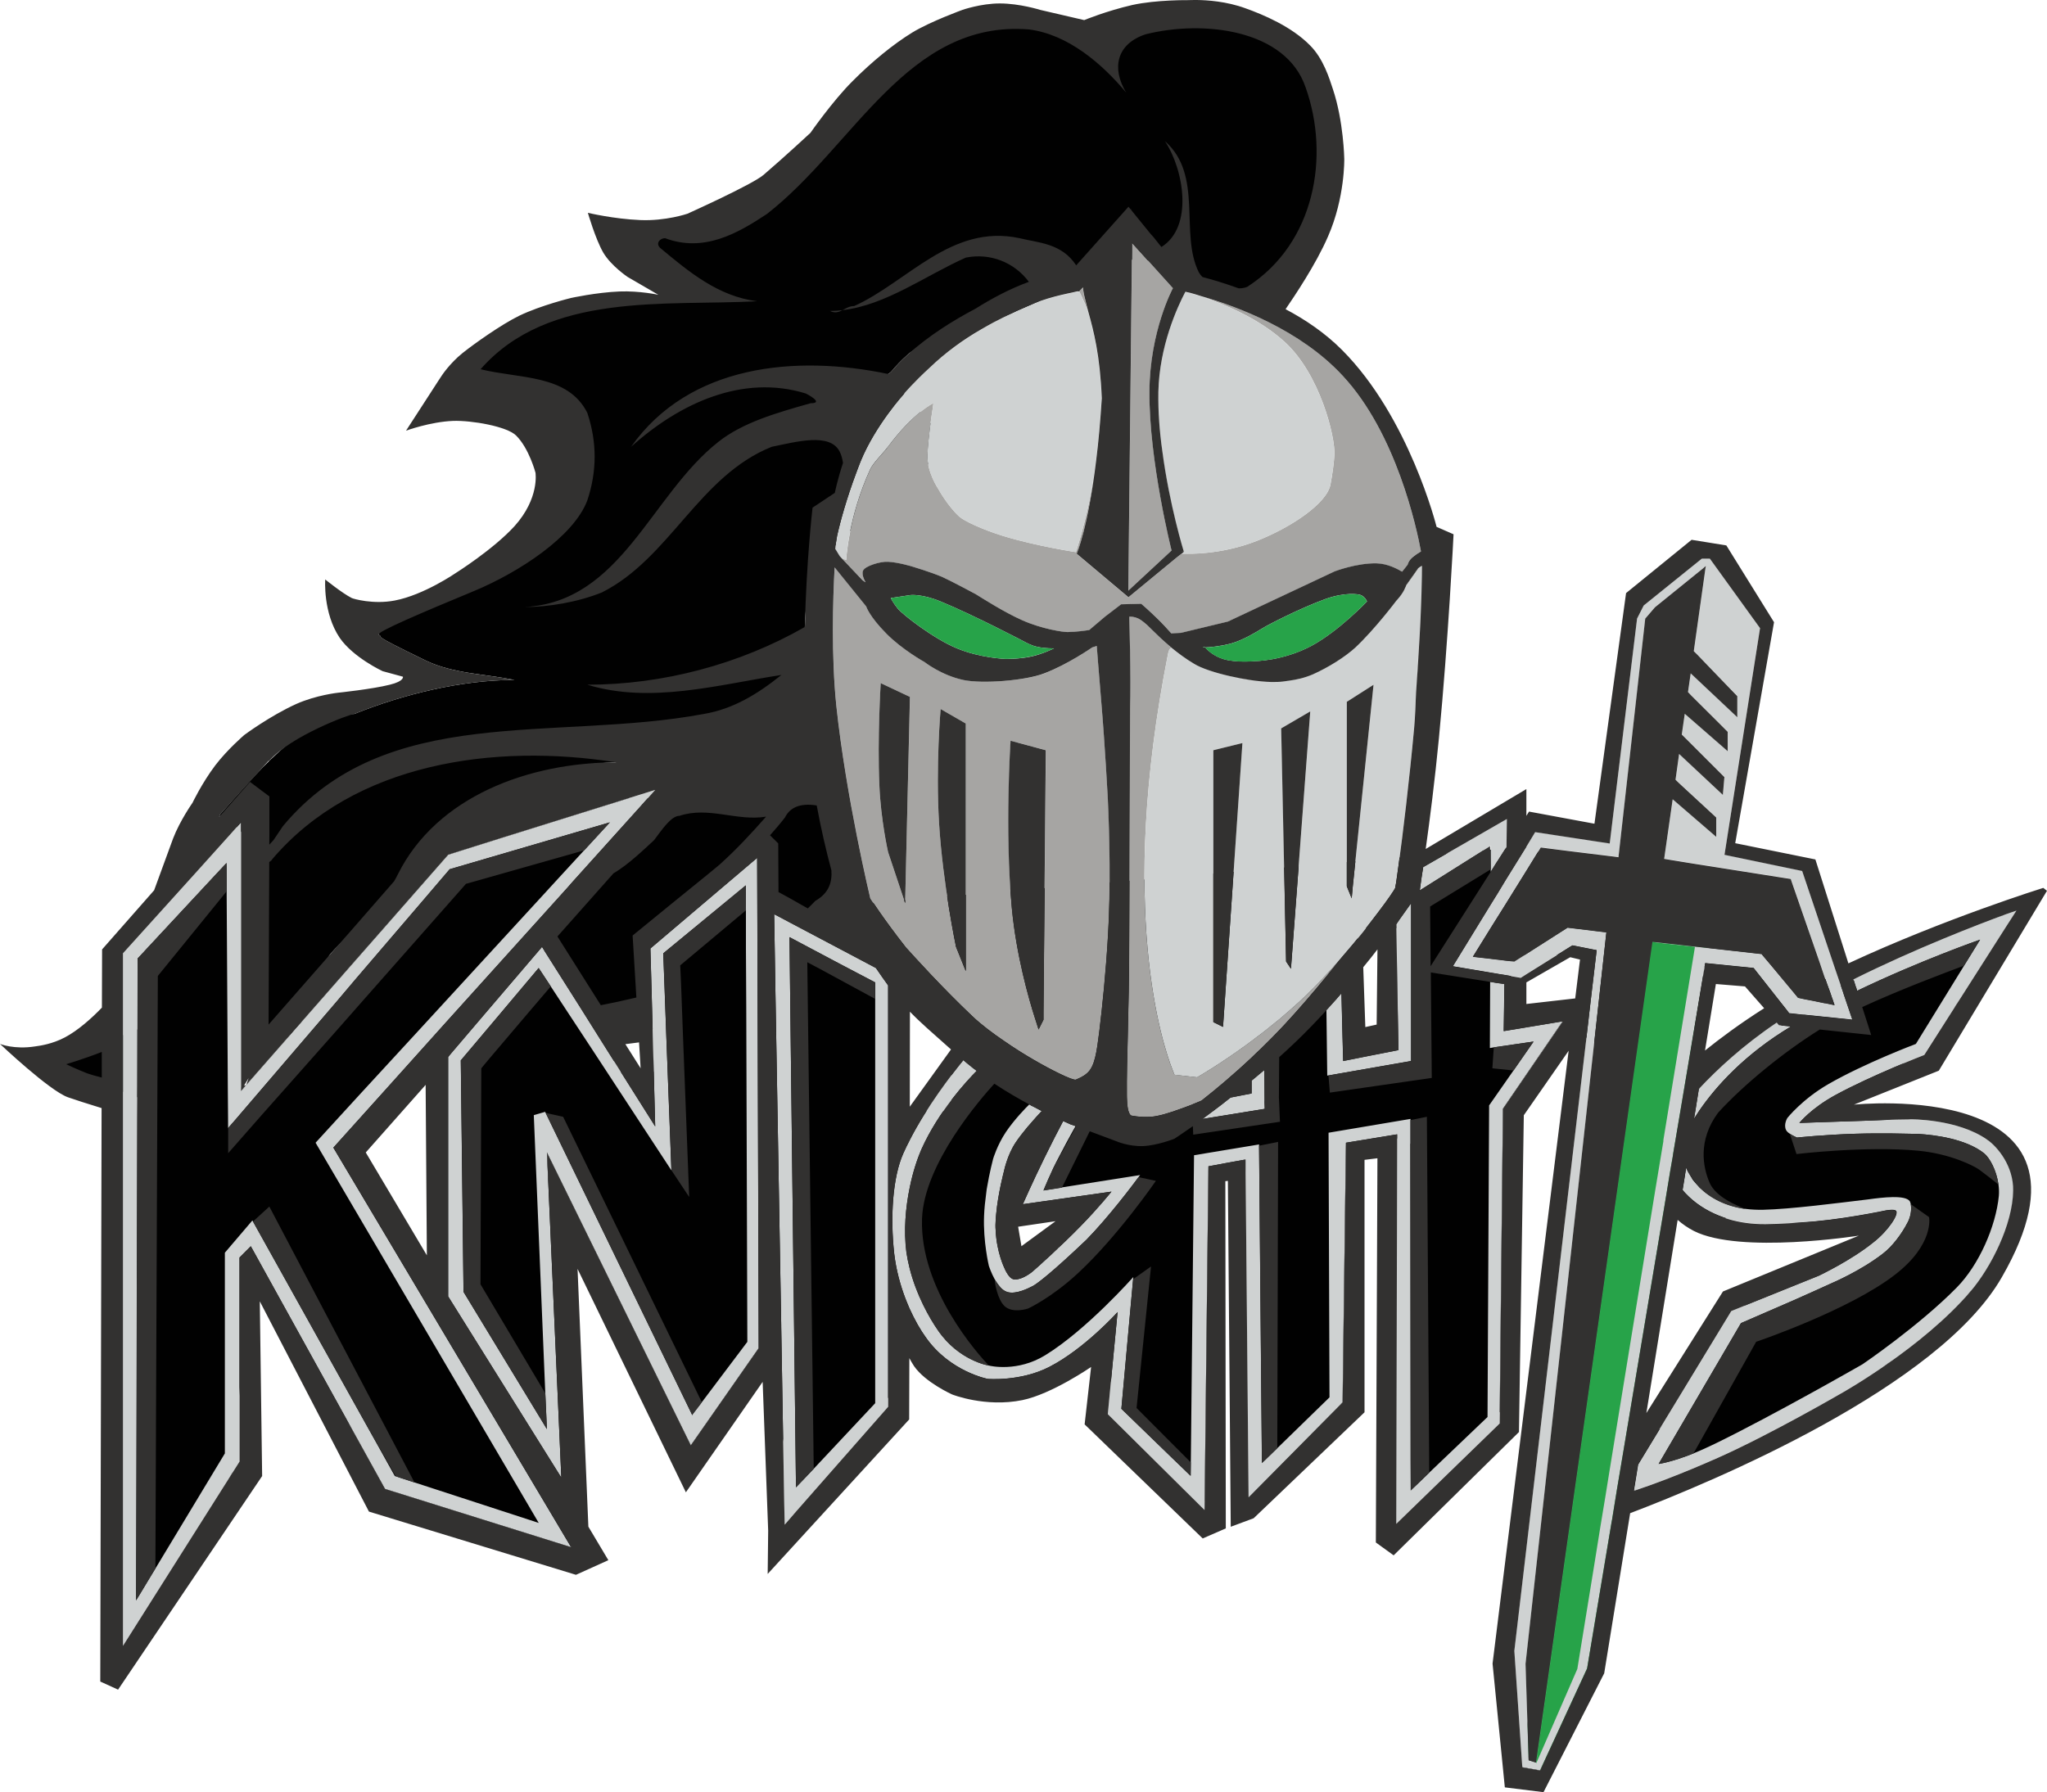 <?xml version="1.0" encoding="utf-8"?>
<!-- Generator: Adobe Illustrator 16.0.0, SVG Export Plug-In . SVG Version: 6.00 Build 0)  -->
<!DOCTYPE svg PUBLIC "-//W3C//DTD SVG 1.1//EN" "http://www.w3.org/Graphics/SVG/1.1/DTD/svg11.dtd">
<svg version="1.1" id="Layer_1" xmlns="http://www.w3.org/2000/svg" xmlns:xlink="http://www.w3.org/1999/xlink" x="0px" y="0px"
	 width="45.197px" height="39.578px" viewBox="0 0 45.197 39.578" enable-background="new 0 0 45.197 39.578" xml:space="preserve">
<g>
	<path fill-rule="evenodd" clip-rule="evenodd" fill="#010101" d="M5.003,19.053L4.85,19.216L5.003,19.053z M19.609,30.871
		l-2.038,1.982l-0.819-3.081l-1.499,2.146l-3.177-6.468l0.535,8.719l-4.109-1.288L7.76,31.537l-2.229-3.441l-0.41,4.445
		l-2.118,2.807l0.028-11.115l-1.889-0.74l1.893-0.761l0.003-1.566l1.965-2.111l0.319,5.039l4.573-5.216l3.972-1.244l4.607-0.073
		l0.357,2.414l14.871-1.278l6.943,3.074l3.618-1.57l-1.084,2.01l-1.152,1.275l-1.673,0.955l3.527,0.732l0.569,1.126l-0.944,2.224
		l-1.819,1.587l-5.615,2.813l-1.03,3.924l-1.039,2.251l-0.392-0.069l1.921-15.762l-1.028-0.712l-1.319,1.932l-0.07,6.694
		l-1.968,1.739l-0.181-7.791l-1.247,0.142l-0.075,5.697l-1.781,1.345L27.5,25.607l-0.818,0.292l-0.084,7.245l-1.889-1.809
		l-0.333-1.516l-2.5,0.834l-1.785-1.051L19.609,30.871z M9.517,23.53l-1.785,1.901l1.857,2.716L9.517,23.53z M32.914,18.677
		l-0.015,0.011L32.914,18.677z M22.457,6.867c1.576-0.622,2.326-1.782,3.835-0.681c0.095,0.185,0.841,0.313,1.019,0.379
		c0.08-0.003,0.517,0.042,0.562,0.021c1.5-0.966,1.803-3.266,1.265-4.766c-0.429-1.289-2.503-1.619-3.788-1.299
		c-2.305,0.771,0.438,0.257-2.768-0.146c-2.681-0.211-3.78,2.574-5.708,4.075c-0.643,0.431-1.257,0.878-2.114,0.556
		c-0.108,0-0.642,0.243-0.535,0.351c0.601,0.535-0.124,1.011,1.364,1.181c-2.037,0.104-3.83,0-5.329,1.715
		c0.857,0.212,1.871,0.202,2.298,1.06c0.215,0.646,0.331,0.917,0.118,1.559c-0.302,0.799-1.486,1.629-2.482,2.04
		c-1.138,0.476-1.896,1.048-1.833,1.104c0.149,0.093-0.285-0.069,1.034,0.569c0.61,0.295,1.301,0.295,1.964,0.431
		c-1.18,0-2.464,0.32-3.537,0.751c-1.135,0-2.274,1.456-2.961,2.216l-0.024,0.059c0.174-0.201,0.767,0.827,1.069,0.73
		c0.511-0.17,1.056-1.003,1.888-1.452c0.836-0.452,1.959-0.518,3.358-1.032c1.125-0.142,3.037,0.292,4.68,0
		c1.32-0.236,2.987-0.972,1.938-2.439c0.047-2.042,1.069-1.583,1.543-3.039c2.153-1.417,2.709,0.4,0.295-2.549
		c0.022-0.014,0.046-0.031,0.066-0.049c0.112-0.135,0.232-0.26,0.365-0.378C20.504,7.416,21.953,7.131,22.457,6.867L22.457,6.867z
		 M8.965,19.302c0.857-1.714,2.968-2.473,4.899-2.473c-0.424-0.069-0.9-0.444-2.177-0.348c-2.283,0.178-5.889,1.435-5.889,2.849
		l-0.247,3.471l0.861,0.049c0.26,0.013,0.645-1.512,0.892-1.793C7.784,20.512,8.652,19.932,8.965,19.302L8.965,19.302z
		 M13.561,22.728h0.872v0.938h-0.872V22.728z M22.042,26.622h1.328v0.938h-1.328V26.622z M29.98,20.498h0.871v2.321H29.98V20.498z
		 M33.361,21.092h1.65v1.17h-1.65V21.092z M36.542,26.858h0.875l3.955,0.253l-2.855,1.724l-1.867,2.73l-0.514-0.091L36.542,26.858z
		 M37.614,21.355l1.124,0.216l0.598,1.077l-1.825,1.397L37.614,21.355z M20.043,22.109h0.965v2.429h-0.965V22.109z"/>
	<polygon fill-rule="evenodd" clip-rule="evenodd" fill="#27A349" points="35.906,20.095 37.727,20.661 36.243,30.242 
		35.143,37.029 34.003,39.097 33.656,38.671 	"/>
	<path fill-rule="evenodd" clip-rule="evenodd" fill="#A6A5A3" d="M20.526,8.125c0.254-0.229,0.583-0.497,0.961-0.739
		C21.158,7.59,20.832,7.833,20.526,8.125 M28.683,22.126c-0.144,0.132-0.293,0.261-0.435,0.382
		c-0.115,0.094-0.229,0.186-0.337,0.271c-0.065,0.053-0.132,0.101-0.198,0.149c-0.024,0.021-0.05,0.038-0.077,0.06
		c-0.68,0.506-1.204,0.802-1.204,0.802l-0.03-0.003l-0.47-0.053c0,0-0.014-0.034-0.041-0.101c-0.223-0.563-1.219-3.528-0.102-9.19
		c0.015-0.084,0.043-0.126,0.077-0.139c-0.099-0.083-0.182-0.157-0.236-0.208c-0.004-0.004-0.004-0.004-0.008-0.007
		c-0.079-0.074-0.298-0.289-0.298-0.289s-0.118-0.107-0.195-0.142c-0.114-0.052-0.198-0.038-0.198-0.038s0.043,1.337,0.018,2.038
		l0,0c0,0-0.006,2.946-0.018,5.235c-0.002,1.394-0.059,2.613-0.051,3.251c0,0.039,0,0.069,0,0.104
		c0.007,0.182,0.024,0.313,0.084,0.383c0,0.004,0.207,0.048,0.45,0.031c0.153-0.008,0.413-0.086,0.65-0.174
		c0.068-0.024,0.135-0.049,0.197-0.072c0.109-0.046,0.209-0.084,0.268-0.111c0.016-0.015,0.031-0.024,0.049-0.039
		c0.242-0.191,0.623-0.504,1.058-0.913c0.035-0.034,0.07-0.066,0.104-0.101c0.059-0.053,0.114-0.107,0.171-0.164
		c0.11-0.107,0.222-0.221,0.337-0.341c0.036-0.041,0.076-0.078,0.113-0.12c0.311-0.334,0.626-0.702,0.921-1.06
		c0.023-0.031,0.049-0.059,0.072-0.091c0.053-0.063,0.104-0.124,0.153-0.191c0.041-0.048,0.084-0.1,0.121-0.148
		c-0.086,0.101-0.18,0.205-0.274,0.309C29.137,21.686,28.91,21.918,28.683,22.126 M31.046,12.922
		c-0.003,0.007-0.003,0.014-0.007,0.021c0,0.011-0.007,0.021-0.012,0.028c0.147-0.198,0.258-0.358,0.316-0.448
		c-0.021,0.013-0.038,0.027-0.038,0.027L31.046,12.922z M24.914,13.044l0.959-0.89h-0.005c0,0-0.496-1.966-0.488-3.498
		c0.007-1.348,0.517-2.289,0.517-2.289H25.9l-0.219-0.243l-0.69-0.764l0.003,0.007v0.205L24.914,13.044z M25.574,8.673
		c0,0.004,0,0.007,0,0.01c0-0.006,0-0.013,0.003-0.021C25.574,8.667,25.574,8.67,25.574,8.673 M25.574,8.698
		c-0.003,0.417,0.031,0.851,0.087,1.265C25.609,9.535,25.577,9.094,25.574,8.698 M25.574,8.698c0-0.003,0-0.006,0-0.014
		c0,0.003,0,0.003,0,0.008C25.574,8.691,25.574,8.695,25.574,8.698 M23.04,22.349v0.171l-0.108,0.215c0,0-0.03-0.09-0.078-0.244
		c-0.14-0.434-0.414-1.396-0.512-2.437c-0.16-1.74-0.027-3.696-0.027-3.696l0.778,0.21L23.04,22.349z M21.324,21.446l-0.215-0.535
		c0,0-0.292-1.385-0.375-2.733c-0.076-1.274,0.035-2.519,0.035-2.519l0.555,0.32V21.446z M19.985,19.945l-0.376-1.125
		c0,0-0.163-0.708-0.193-1.483c-0.045-1.035,0.031-2.25,0.031-2.25l0.645,0.304L19.985,19.945z M24.46,17.615
		c0,0-0.063-1.178-0.143-2.112c-0.059-0.694-0.1-1.237-0.1-1.237l-0.105,0.033V14.3c0,0-0.541,0.376-1.055,0.574
		c-0.411,0.156-1.364,0.232-1.785,0.142c-0.486-0.103-0.857-0.396-0.857-0.396s-0.49-0.271-0.84-0.625
		c-0.382-0.386-0.449-0.604-0.449-0.604l-0.697-0.862c-0.038,0.713-0.076,1.956,0.038,3.057c0.215,2.021,0.75,4.252,0.75,4.252
		s0.292,0.458,0.786,1.086c0.201,0.222,0.802,0.888,1.475,1.525c0.191,0.181,0.441,0.369,0.702,0.546
		c0.426,0.296,0.889,0.556,1.202,0.708c0.2,0.098,0.342,0.152,0.374,0.139c0.041-0.021,0.146-0.052,0.25-0.145
		c0.167-0.15,0.208-0.448,0.268-0.928c0.065-0.535,0.145-1.293,0.193-2.144c0.059-0.99,0.035-2.132-0.006-3.015V17.615
		 M24.028,6.892c-0.034-0.135-0.068-0.264-0.097-0.39c-0.011-0.052-0.018-0.104-0.021-0.153l-0.087,0.09c0,0-0.003,0-0.007,0
		c0.014,0.007,0.021,0.014,0.021,0.014S23.929,6.624,24.028,6.892 M31.201,12.292c0.053-0.038,0.115-0.08,0.174-0.114
		c-0.097-0.521-0.547-2.609-1.729-3.88c-0.939-1.018-2.329-1.529-3.113-1.751c0.493,0.167,1.261,0.483,1.829,1.001
		c0.778,0.705,1.125,2.098,1.101,2.501c-0.01,0.17-0.038,0.386-0.086,0.649c-0.08,0.42-0.865,0.945-1.621,1.244
		c-0.816,0.323-1.573,0.285-1.573,0.285h-0.091l-0.104,0.081l-1.073,0.884l-1.143-0.961c0,0,0.25-0.563,0.431-2.071
		c-0.027,0.198-0.056,0.407-0.09,0.601c-0.143,0.792-0.357,1.431-0.357,1.431s-0.875-0.132-1.608-0.357
		c-0.462-0.143-0.864-0.333-0.967-0.428c-0.258-0.236-0.462-0.608-0.462-0.608s-0.261-0.382-0.24-0.768
		c0.021-0.379,0.083-0.806,0.115-1.007c0.01-0.073,0.016-0.122,0.016-0.122s-0.432,0.194-1.009,0.973
		c-0.007,0.01-0.017,0.017-0.024,0.031c-0.082,0.108-0.296,0.317-0.362,0.458c-0.486,1.06-0.531,2.004-0.531,2.004l-0.1-0.041
		l0.464,0.49l0.063,0.038v-0.002c0,0-0.098-0.154-0.052-0.252c0.045-0.1,0.379-0.204,0.552-0.193
		c0.244,0.014,0.539,0.107,0.539,0.107s0.397,0.119,0.659,0.229c0.182,0.081,0.712,0.365,0.732,0.376
		c0.139,0.086,0.631,0.402,1.038,0.582c0.423,0.188,0.896,0.261,0.997,0.258c0.197-0.003,0.393-0.032,0.476-0.045l0.348-0.295
		l0.357-0.273l0.444-0.011c0,0,0.173,0.149,0.34,0.313c0.129,0.124,0.25,0.256,0.323,0.34l0.212-0.011l1.038-0.25l2.357-1.108
		c0,0,0.489-0.188,0.927-0.177c0.24,0.007,0.469,0.128,0.563,0.184l0.121-0.153C31.08,12.473,31.098,12.379,31.201,12.292
		 M27.158,14.933c0.266,0.074,0.582,0.128,0.909,0.128C27.799,15.054,27.466,15.002,27.158,14.933 M31.265,15.287
		c0.027-0.354,0.049-0.697,0.066-1.021c-0.015,0.17-0.025,0.348-0.042,0.536C31.278,14.958,31.271,15.121,31.265,15.287
		L31.265,15.287z"/>
	<path fill-rule="evenodd" clip-rule="evenodd" fill="#CFD2D2" d="M18.54,12.282l0.042,0.046l0.1,0.041c0,0,0.045-0.944,0.531-2.004
		c0.065-0.142,0.28-0.35,0.362-0.461c0.007-0.011,0.017-0.018,0.024-0.028c0.577-0.778,1.009-0.969,1.009-0.969
		c0-0.004-0.006,0.045-0.016,0.118c-0.032,0.202-0.095,0.628-0.115,1.007c-0.021,0.386,0.24,0.768,0.24,0.768
		s0.204,0.372,0.462,0.608c0.104,0.094,0.505,0.285,0.967,0.428c0.733,0.225,1.608,0.357,1.608,0.357s0.215-0.639,0.357-1.431
		c0.034-0.194,0.063-0.403,0.09-0.601c0.049-0.389,0.09-0.84,0.123-1.361c-0.039-0.956-0.179-1.483-0.297-1.907
		c-0.1-0.268-0.19-0.438-0.19-0.438s-0.007-0.007-0.021-0.014c-0.011-0.003-0.023-0.006-0.042,0
		c-0.048,0.014-0.125,0.028-0.219,0.049c-0.156,0.035-0.36,0.083-0.569,0.156c-0.411,0.149-0.848,0.375-1.045,0.476
		c-0.097,0.052-0.191,0.104-0.285,0.16c-0.454,0.268-0.841,0.58-1.132,0.844c-0.35,0.32-0.559,0.567-0.559,0.567
		s-0.636,0.694-0.965,1.5c-0.038,0.091-0.073,0.188-0.108,0.285c-0.185,0.494-0.336,1.018-0.411,1.362
		c-0.024,0.125-0.034,0.219-0.041,0.289l0.011,0.014L18.54,12.282z M36.726,25.208l-0.181,1.09l-1.01,6.2l-0.087,0.541l-0.102,0.616
		l-0.006,0.035L35.194,34.6l-0.367,2.257l-0.91,2.091l0.004-0.048l2.564-18.097l0.23,0.028l0.707,0.079l-0.002,0.025l-0.105,0.645
		l-0.367,2.245l-0.22,1.344L36.726,25.208z M33.753,38.87l-0.068-2.13l0.927-8.384l0.851-7.711l0.007-0.057l-0.857-0.104
		l-0.909,0.58l-0.267,0.169l-0.209-0.023l-0.143-0.018l-0.031-0.003l-0.146-0.018l-0.386-0.044l0.386-0.623l0.156-0.247l0.007-0.013
		l0.174-0.278l0.458-0.737l0.319-0.517l0.594,0.076l1.045,0.128l0.076,0.011l0.591-5.27l0.215-0.25l1.06-0.858l0.064-0.056
		l-0.01,0.056l-0.257,1.827l0.08,0.079l0.518,0.539l0.363,0.376v0.465l0,0l-1.029-0.969l-0.06,0.413l0.072,0.076l0.611,0.608
		l0.194,0.195v0.427l-0.948-0.826l-0.066,0.458l0.125,0.124l0.709,0.709l0.107,0.107l-0.034,0.393l-0.966-0.904l-0.079,0.569
		l0.083,0.081l0.715,0.66l0.101,0.094v0.427l-0.962-0.83l-0.188,1.316l0.087,0.015l0.552,0.09l0.421,0.066l1.737,0.274l0.008,0.031
		l0.633,1.824l0.09,0.268l0.073,0.211l0.057,0.154l0.055,0.162l0.004,0.007l0.024,0.073l0.02,0.055h-0.013l-0.084-0.018
		l-0.113-0.023h-0.012l-0.256-0.053l-0.179-0.034l-0.148-0.032l-0.117-0.142l-0.483-0.58l-0.191-0.226l-0.01-0.018l-1.326-0.149
		l-1.007-0.114L36.485,20.8l-2.568,18.113v0.009h-0.004L33.753,38.87z M36.882,25.833l0.035-0.198l0.017-0.098l0.011-0.076
		l0.08-0.473l0.083-0.49l0.164-0.975l0.378-2.255l1.069,0.108l0.549,0.697l0.191,0.242l0.045,0.06l0.045,0.004l0.25,0.028
		l0.045,0.002l0.118,0.012l0.642,0.066l0.296,0.031l-0.052-0.153l-0.119-0.351l-0.024-0.07l-0.002-0.01l-0.057-0.167l-0.06-0.177
		l-0.062-0.181l-0.733-2.178l-1.715-0.357l0.785-5.006l-1.108-1.535h-0.177l-1.284,1.035l-0.146,0.288l-0.604,4.968l-1.646-0.251
		l-0.193,0.32l-0.452,0.729l-0.185,0.307l-0.002,0.003L32.91,19.98l-0.833,1.358l0.825,0.139l0.15,0.025l0.038,0.007l0.128,0.02
		l0.358,0.063l0.125-0.08l1.017-0.635l0.535,0.106l-0.163,1.383l-0.024,0.216l-1.631,13.873l0.176,2.572l0.392,0.069l1.039-2.251
		l0.539-3.222l0.011-0.057l0.109-0.674L35.852,32l0.899-5.371L36.882,25.833z M26.79,16.568l0.642-0.158l-0.428,6.268l-0.214-0.106
		V16.568z M28.931,15.711l-0.427,5.683l-0.107-0.161l-0.107-5.146L28.931,15.711z M29.737,15.5l0.59-0.376l-0.459,4.461
		l-0.023,0.254l-0.087-0.213l-0.021-0.055V15.5z M25.932,23.735l0.47,0.053l0.03,0.003c0,0,0.524-0.296,1.204-0.802
		c0.027-0.021,0.053-0.039,0.077-0.06c0.066-0.049,0.133-0.097,0.198-0.149c0.107-0.086,0.222-0.178,0.337-0.271
		c0.142-0.121,0.291-0.25,0.435-0.382c0.228-0.208,0.454-0.44,0.672-0.681c0.095-0.104,0.188-0.208,0.274-0.309
		c0.16-0.184,0.31-0.364,0.448-0.535c0.129-0.164,0.245-0.314,0.347-0.449c0.223-0.291,0.361-0.5,0.379-0.539
		c0-0.006,0.003-0.02,0.008-0.044c0.01-0.038,0.018-0.101,0.03-0.188c0.011-0.076,0.024-0.167,0.038-0.274
		c0.09-0.656,0.236-1.859,0.345-3.046c0.023-0.261,0.03-0.521,0.041-0.776c0.007-0.166,0.014-0.329,0.024-0.485
		c0.017-0.188,0.027-0.365,0.042-0.536c0.059-0.923,0.064-1.586,0.064-1.771c0,0,0,0-0.003,0c-0.018,0.007-0.034,0.018-0.049,0.028
		c-0.059,0.089-0.169,0.25-0.316,0.448c-0.054,0.146-0.199,0.295-0.199,0.295s-0.47,0.625-0.907,1.032
		c-0.227,0.21-0.587,0.437-0.934,0.593c-0.191,0.083-0.365,0.118-0.521,0.139c-0.009,0.003-0.015,0.003-0.021,0.003
		c-0.042,0.007-0.084,0.011-0.121,0.017c-0.073,0.01-0.163,0.01-0.257,0.01c-0.327,0-0.644-0.054-0.909-0.128
		c-0.335-0.076-0.637-0.176-0.795-0.274c-0.188-0.111-0.362-0.243-0.497-0.354c-0.034,0.013-0.063,0.055-0.077,0.139
		c-1.117,5.662-0.121,8.627,0.102,9.19C25.918,23.701,25.932,23.735,25.932,23.735 M26.137,12.189l-0.056-0.007l0.056,0.011
		l-0.046,0.035h0.091c0,0,0.757,0.038,1.573-0.285c0.756-0.299,1.541-0.824,1.621-1.244c0.048-0.263,0.076-0.479,0.086-0.649
		c0.024-0.403-0.322-1.796-1.101-2.501c-0.568-0.518-1.336-0.833-1.829-1.001c-0.052-0.017-0.101-0.031-0.144-0.045
		c-0.074-0.024-0.151-0.042-0.217-0.056c-0.005,0.004-0.005,0.004-0.005,0.007c-0.177,0.337-0.572,1.198-0.59,2.209
		c-0.003,0.01-0.003,0.018-0.003,0.028c0,0.399,0.035,0.84,0.087,1.271C25.816,11.154,26.137,12.189,26.137,12.189 M11.895,33.632
		l-2.743-0.894l-0.298-0.097l-0.137-0.045L8.124,31.53l-2.538-4.554l-0.013-0.024l-0.608,0.713v4.432l-1.534,2.543l-0.139,0.229
		l-0.226,0.375l-0.063,0.104V35.33v-0.028l0.024-10.607l0.004-0.709l0.003-1.732l0.003-1.088l0.972-1.046l0.84-0.903l0.153-0.163
		v0.003l0.003,0.622v0.004v0.093l0.025,4.258l0.006,0.743v0.135l0.139-0.158l0.77-0.899l1.491-1.74l0.406-0.48l1.537-1.795
		l0.549-0.643l0.333-0.098l3.204-0.938l-0.568,0.618l-0.768,0.836l-0.035,0.039L9.232,22.77l-1.271,1.381l-0.993,1.085
		L11.895,33.632z M8.674,23.884l1.182-1.317l2.668-2.958l0.128-0.146l1.458-1.619l0.356-0.399l-1.2,0.375l-2.211,0.691l-1.16,0.365
		l-1.42,1.619l-0.777,0.885l-0.311,0.355l-1.954,2.229L5.43,23.967l-0.107,0.125V18.16L5.08,18.431l-0.713,0.793l-1.354,1.499
		l-0.299,0.331v15.294l2.574-4.07v-4.506l0.249-0.25l2.964,5.36l4.109,1.288l-5.25-8.825L8.674,23.884z M15.496,30.967l-0.207,0.271
		l-0.002,0.018l-3.24-6.68l-0.011-0.022l-0.25,0.073l0.254,6.146l0.035,0.788l-1.841-3.031l-0.06-5.087v-0.03h0.004l0.813-0.963
		l0.902-1.072l0.268,0.406l0.348,0.531l0.555,0.844l1.722,2.629l0.038,0.057l-0.111-2.918l-0.039-1.074l-0.03-0.799l1.823-1.5
		l0.003,0.553v0.847l0.007,1.286l0.024,7.393L15.496,30.967z M16.724,20.797l-0.006-1.852l-2.357,2.001l0.028,0.996l0.028,1.035
		l0.05,1.899l-1.117-1.771l-0.521-0.83L12.022,21l-0.013-0.023l-0.041-0.066l-1.341,1.57l-0.691,0.811l-0.041,0.052v5.286
		l1.479,2.369l1.02,1.633l-0.318-7.181l3.177,6.468l1.499-2.146l-0.024-7.717L16.724,20.797z M33.201,22.77l0.015-1.039
		l-0.122-0.018l-0.046-0.006l-0.146-0.025l-0.006,1.463l0.086-0.015l0.879-0.128l-0.444,0.639l-0.538,0.771l-0.035,6.881
		l-1.287,1.229l-0.41,0.396l-0.007-7.66h0.003v-0.548l-1.809,0.305l0.021,5.844l-1.152,1.122l-0.34,0.33l-0.063-7.01v-0.027
		l-1.436,0.238l-0.071,6.783l-0.003,0.286v0.015l-0.423-0.411l-1.107-1.073l0.259-2.861l0.004-0.049c0,0-1.03,1.166-1.944,1.726
		c-0.614,0.379-1.219,0.237-1.243,0.229l0,0c0,0-0.664-0.104-1.125-0.778c-0.185-0.268-0.483-0.785-0.629-1.383
		c-0.028-0.11-0.052-0.229-0.069-0.344c-0.062-0.481-0.017-0.99,0.073-1.423c0.069-0.348,0.17-0.646,0.263-0.855
		c0.373-0.833,0.993-1.5,1.217-1.726c-0.039-0.027-0.074-0.057-0.111-0.084c-0.004-0.004-0.008-0.007-0.011-0.012
		c-0.004,0-0.004-0.002-0.004-0.002c-0.059-0.045-0.114-0.091-0.169-0.139c-0.267,0.326-0.802,1.021-1.184,1.765c0,0,0,0,0,0.002
		c-0.052,0.099-0.1,0.195-0.142,0.293c-0.234,0.523-0.292,1.402-0.2,2.22c0.043,0.364,0.137,0.698,0.248,0.989
		c0.028,0.073,0.059,0.144,0.087,0.212c0.118,0.261,0.246,0.483,0.365,0.646c0.53,0.754,1.364,0.913,1.364,0.913
		s0.725,0.063,1.364-0.267c0.781-0.403,1.503-1.209,1.503-1.209L24.46,31.23l2.136,2.117l0.086-7.59l0.152-0.028l0.223-0.042
		l0.443-0.08l0.066,7.459l2.077-2.099l0.068-5.304l0.005-0.355l0.002-0.072l1.129-0.185v0.268l-0.02,8.334l2.283-2.217V31.43
		l0.003-0.25l0.07-6.694l1.319-1.932L33.201,22.77z M43.882,25.172c-0.661-0.469-1.713-0.454-1.713-0.454v0.003
		c-0.065,0-0.433,0.004-0.912,0.027c-0.705,0.021-1.527,0.051-1.527,0.051s0.25-0.318,0.802-0.619
		c0.787-0.428,1.954-0.883,1.954-0.883l1.813-2.837l0.226-0.351c0,0-0.095,0.032-0.26,0.09c-0.56,0.208-1.955,0.739-3.34,1.43
		l0.052,0.164l0.008,0.014l0.02,0.074c1.386-0.666,2.716-1.13,2.716-1.13l-0.354,0.574l-1.065,1.729c0,0-1.126,0.424-1.929,0.886
		c-0.579,0.333-0.909,0.75-0.909,0.75s-0.09,0.146-0.027,0.268c0.015,0.028,0.045,0.057,0.084,0.08
		c0.068,0.046,0.156,0.084,0.156,0.084s0.604-0.063,1.287-0.084c0.584-0.018,1.194,0,1.194,0l0.199,0.004l0,0
		c0.363,0.021,1.048,0.107,1.451,0.427c0.125,0.101,0.276,0.378,0.318,0.691c0.011,0.08,0.015,0.163,0.008,0.25
		c-0.066,0.671-0.435,1.522-0.931,2.025c-0.841,0.854-2.08,1.694-2.08,1.694s-1.934,1.109-3.249,1.751
		c-0.178,0.087-0.337,0.157-0.48,0.216c-0.495,0.198-0.771,0.233-0.771,0.233l1.818-3.109c0,0,0.603-0.261,1.161-0.504
		c0.333-0.146,0.673-0.302,0.852-0.383l0,0c0,0,0.621-0.263,1.113-0.642c0.215-0.16,0.428-0.449,0.553-0.694
		c0.004-0.008,0.007-0.014,0.01-0.018c0.073-0.153,0.076-0.303,0.059-0.389c-0.006-0.026-0.013-0.046-0.021-0.061
		c-0.098-0.146-0.598-0.086-0.917-0.042c-0.677,0.081-1.706,0.216-2.329,0.23c-0.131,0.002-0.25-0.004-0.363-0.018
		c-0.452-0.06-0.789-0.239-1.032-0.476c-0.049-0.049-0.097-0.101-0.14-0.153c-0.01-0.014-0.021-0.028-0.027-0.042
		c-0.026-0.045-0.055-0.09-0.08-0.139c-0.018-0.031-0.034-0.065-0.048-0.101l-0.004,0.014l-0.037,0.236l-0.039,0.239
		c0.018,0.026,0.039,0.05,0.059,0.07c0.421,0.451,1.027,0.646,1.556,0.677c0.268,0.018,0.653-0.011,0.985-0.028
		c0.837-0.041,1.893-0.267,1.893-0.267s0.178-0.031,0.216,0.007c0.083,0.059-0.16,0.438-0.496,0.699
		c-0.493,0.399-1.188,0.728-1.202,0.735l-1.93,0.778l-2.063,3.395l-0.066,0.408l-0.028,0.167c0.007,0,0.012-0.003,0.018-0.003
		c0.375-0.125,1.032-0.364,1.845-0.727c1.184-0.527,2.76-1.445,2.76-1.445s1.757-0.989,2.813-2.226
		c0.458-0.535,0.933-1.479,0.944-2.224C44.462,25.752,44.104,25.329,43.882,25.172 M19.324,30.988l-1.357,1.448l-0.396,0.417
		l0.004-0.007l-0.132-11.168l-0.011-0.982l1.132,0.601l0.76,0.399V30.988z M19.051,21.223l-1.602-0.847l-0.256-0.136l-0.1-0.052
		l0.007,0.378v0.021l0.02,1.25l0.129,7.423v0.031l0.066,3.893l0.011,0.485l0.259-0.3l2.024-2.303v-9.306
		c-0.083-0.111-0.169-0.24-0.27-0.385L19.051,21.223z M39.336,22.648l-0.059-0.007l-0.049-0.057
		c-0.742,0.498-1.322,1.039-1.718,1.461l-0.049,0.305l-0.023,0.146l-0.036,0.211c0.288-0.463,0.838-1.166,1.788-1.813
		c0.115-0.076,0.232-0.154,0.353-0.226l-0.074-0.009L39.336,22.648z M31.375,19.474c-0.01,0.073-0.021,0.131-0.023,0.166
		c-0.003,0.011-0.003,0.021-0.008,0.027l1.556-0.979l0.015-0.011v0.459v0.062v0.055l0.134-0.215l0.022-0.032l0.193-0.302
		l0.008-0.618l-1.848,1.063c-0.017,0.111-0.031,0.208-0.045,0.289C31.379,19.449,31.375,19.462,31.375,19.474 M30.206,23.321
		l-0.512,0.102l-0.038,0.008l-0.017-0.637l-0.021-0.86c-0.076,0.089-0.152,0.176-0.236,0.267c-0.031,0.035-0.063,0.07-0.095,0.105
		l0.018,1.447l0.025-0.003l1.826-0.319v-3.485l-0.03,0.042l-0.123,0.173l-0.107,0.15l-0.068,0.101l0.048,2.775v0.004h-0.004
		L30.206,23.321z M22.839,28.379L22.839,28.379c0.083-0.052,0.368-0.258,1.148-1c0.496-0.508,1.018-1.202,1.152-1.384
		c0.021-0.03,0.035-0.045,0.035-0.045l-1.719,0.271l-0.01,0.004L23.04,26.29c0,0,0.007-0.021,0.024-0.057
		c0.035-0.084,0.104-0.25,0.198-0.449c0.035-0.075,0.077-0.155,0.119-0.235c0.104-0.204,0.217-0.41,0.308-0.575
		c0.021-0.036,0.041-0.071,0.06-0.105l-0.118-0.041c0,0-0.015-0.008-0.032-0.015c-0.023-0.011-0.065-0.028-0.124-0.056
		c-0.101,0.191-0.265,0.508-0.417,0.82c-0.254,0.518-0.474,1.017-0.474,1.017l1.957-0.278c0,0-0.289,0.362-0.685,0.766
		c-0.434,0.445-0.961,0.916-1.059,1c-0.006,0.007-0.166,0.136-0.316,0.166c-0.031,0.007-0.06,0.011-0.084,0.007
		c-0.03-0.002-0.062-0.02-0.086-0.041c-0.076-0.069-0.125-0.191-0.125-0.191c0-0.002-0.181-0.354-0.202-0.858
		c-0.004-0.037-0.004-0.076-0.004-0.114c0-0.076,0.009-0.155,0.015-0.235c0.042-0.465,0.174-0.956,0.174-0.956
		s0.069-0.347,0.256-0.628c0.073-0.11,0.169-0.23,0.261-0.342c0.139-0.162,0.267-0.304,0.315-0.354
		c-0.048-0.027-0.103-0.055-0.155-0.082c-0.014-0.008-0.021-0.012-0.036-0.018c-0.009-0.004-0.018-0.012-0.031-0.014
		c-0.017-0.011-0.035-0.021-0.052-0.032c-0.073,0.069-0.333,0.337-0.517,0.61c-0.193,0.289-0.282,0.591-0.282,0.591
		s-0.079,0.293-0.142,0.672c-0.002,0.034-0.011,0.071-0.013,0.106c-0.021,0.154-0.039,0.317-0.045,0.48
		c-0.024,0.568,0.107,1.111,0.107,1.111s0.052,0.156,0.131,0.298c0.022,0.035,0.039,0.063,0.06,0.091
		c0.003,0.008,0.007,0.01,0.01,0.014c0.017,0.024,0.039,0.048,0.059,0.073c0.038,0.041,0.087,0.079,0.15,0.098
		c0.194,0.056,0.471-0.088,0.563-0.136l0,0C22.807,28.397,22.818,28.394,22.839,28.379 M27.921,24.307l-0.004-0.678
		c-0.045,0.039-0.09,0.074-0.136,0.113c-0.048,0.041-0.097,0.083-0.146,0.121v0.284l-0.465,0.091
		c-0.131,0.107-0.261,0.205-0.381,0.295c-0.011,0.008-0.019,0.014-0.029,0.021c-0.075,0.056-0.146,0.108-0.211,0.157l1.375-0.223
		v-0.014l-0.004-0.121V24.307z"/>
	<path fill-rule="evenodd" clip-rule="evenodd" fill="#323130" d="M22.853,22.491c0.048,0.154,0.078,0.244,0.078,0.244l0.108-0.215
		v-0.171l0.052-5.781l-0.778-0.21c0,0-0.132,1.956,0.027,3.696C22.439,21.095,22.713,22.057,22.853,22.491 M20.734,18.177
		c0.083,1.349,0.375,2.733,0.375,2.733l0.215,0.535v-5.467l-0.555-0.32C20.769,15.658,20.658,16.903,20.734,18.177 M18.603,6.85
		c-0.093,0.01-0.185,0.017-0.278,0.017C18.436,6.923,18.518,6.892,18.603,6.85 M38.899,21.071l0.01,0.018l0.191,0.226l0.483,0.58
		l0.117,0.142l0.148,0.032l0.179,0.034l0.256,0.053h0.012l0.113,0.023l0.084,0.018h0.013l-0.02-0.055l-0.024-0.073l-0.004-0.007
		l-0.055-0.162l-0.057-0.154l-0.073-0.211l-0.09-0.268l-0.633-1.824l-0.008-0.031l-1.737-0.274l-0.421-0.066l-0.552-0.09
		l-0.087-0.015l0.188-1.316l0.962,0.83v-0.427l-0.101-0.094l-0.715-0.66l-0.083-0.081l0.079-0.569l0.966,0.904l0.034-0.393
		l-0.107-0.107l-0.709-0.709l-0.125-0.124l0.066-0.458l0.948,0.826v-0.427l-0.194-0.195l-0.611-0.608l-0.072-0.076l0.06-0.413
		l1.029,0.969l0,0v-0.465l-0.363-0.376l-0.518-0.539l-0.08-0.079l0.257-1.827l0.01-0.056l-0.064,0.056l-1.06,0.858l-0.215,0.25
		l-0.591,5.27l-0.076-0.011l-1.045-0.128l-0.594-0.076l-0.319,0.517l-0.458,0.737l-0.174,0.278l-0.011,0.013l-0.152,0.247
		l-0.386,0.623l0.386,0.044l0.146,0.018l0.031,0.003l0.143,0.018l0.209,0.023l0.267-0.169l0.909-0.58l0.857,0.104l-0.007,0.057
		l-0.851,7.711l-0.927,8.384l0.068,2.13l0.16,0.052h0.004v-0.009L36.485,20.8l0.081,0.008l1.007,0.114L38.899,21.071z
		 M19.416,17.336c0.031,0.775,0.193,1.483,0.193,1.483l0.376,1.125l0.106-4.554l-0.645-0.304
		C19.446,15.087,19.37,16.301,19.416,17.336 M28.396,21.233l0.107,0.161l0.427-5.683l-0.642,0.375L28.396,21.233z M26.79,22.572
		l0.214,0.106l0.428-6.268l-0.642,0.158V22.572z M40.531,24.18c-0.552,0.301-0.802,0.619-0.802,0.619s0.822-0.029,1.527-0.051
		c0.479-0.023,0.847-0.027,0.912-0.027v-0.003c0,0,1.052-0.015,1.713,0.454c0.223,0.156,0.58,0.58,0.569,1.126
		c-0.012,0.744-0.486,1.688-0.944,2.224c-1.056,1.236-2.813,2.226-2.813,2.226s-1.576,0.918-2.76,1.445
		c-0.813,0.362-1.47,0.602-1.845,0.727c-0.006,0-0.011,0.003-0.018,0.003l0.028-0.167l0.066-0.408l2.063-3.395l1.93-0.778
		c0.014-0.008,0.709-0.336,1.202-0.735c0.336-0.261,0.579-0.641,0.496-0.699c-0.038-0.038-0.216-0.007-0.216-0.007
		S40.586,26.958,39.749,27c-0.332,0.018-0.718,0.046-0.985,0.028c-0.528-0.03-1.135-0.226-1.556-0.677
		c-0.02-0.021-0.041-0.044-0.059-0.07l0.039-0.239l0.037-0.236l0.004-0.014c0.014,0.035,0.03,0.069,0.048,0.101
		c0.077,0.121,0.163,0.236,0.247,0.334c0.243,0.236,0.58,0.416,1.032,0.476c-0.214-0.077-0.664-0.267-0.804-0.573
		c-0.156-0.352-0.267-0.949,0.182-1.556c0.569-0.625,1.458-1.348,2.246-1.838l1.135,0.121l-0.198-0.617
		c0.852-0.393,1.865-0.771,2.247-0.914l0.354-0.574c0,0-1.33,0.464-2.716,1.13l-0.02-0.074l-0.008-0.014l-0.052-0.164
		c1.385-0.691,2.78-1.222,3.34-1.43c0.165-0.059,0.26-0.09,0.26-0.09l-0.226,0.351l-1.809,2.837
		C42.489,23.297,41.318,23.752,40.531,24.18 M37.399,27.184c1.017,0.518,3.643,0.104,3.643,0.104l-3,1.233l-1.691,2.685l0.691-4.266
		C37.146,27.032,37.265,27.115,37.399,27.184 M37.646,23.2l0.24-1.469l0.643,0.053l0.423,0.482
		C38.416,22.606,37.979,22.932,37.646,23.2 M39.229,22.584l0.049,0.057l0.059,0.007l0.133,0.013l0.074,0.009
		c-0.12,0.071-0.237,0.149-0.353,0.226c-0.95,0.646-1.5,1.35-1.788,1.813l0.036-0.211l0.023-0.146l0.049-0.305
		C37.906,23.624,38.486,23.083,39.229,22.584 M35.852,32l-0.15,0.895l-0.109,0.674l-0.011,0.057l-0.539,3.222l-1.039,2.251
		l-0.392-0.069l-0.176-2.572l1.631-13.873l0.024-0.216l0.163-1.383l-0.535-0.106l-1.017,0.635l-0.125,0.08l-0.358-0.063l-0.128-0.02
		l-0.038-0.007l-0.15-0.025l-0.825-0.139l0.833-1.358l0.153-0.247l0.002-0.003l0.185-0.307l0.452-0.729l0.193-0.32l1.646,0.251
		l0.604-4.968l0.146-0.288l1.284-1.035h0.177l1.108,1.535l-0.785,5.006l1.715,0.357l0.733,2.178l0.062,0.181l0.06,0.177l0.057,0.167
		l0.002,0.01l0.024,0.07l0.119,0.351l0.052,0.153l-0.296-0.031l-0.642-0.066l-0.118-0.012l-0.045-0.002l-0.25-0.028l-0.045-0.004
		l-0.045-0.06l-0.191-0.242l-0.549-0.697l-1.069-0.108l-0.378,2.255l-0.164,0.975l-0.083,0.49l-0.08,0.473l-0.011,0.076
		l-0.017,0.098l-0.035,0.198l-0.131,0.795L35.852,32z M33.702,22.172v-0.477l0.968-0.556l0.216,0.052l-0.106,0.858L33.702,22.172z
		 M22.48,27.091l0.826-0.122l-0.753,0.552L22.48,27.091z M33.185,24.486l-0.07,6.694l-0.003,0.25v0.006l-2.283,2.217l0.02-8.334
		v-0.268l-1.129,0.185l-0.002,0.072l-0.005,0.355l-0.068,5.304l-2.077,2.099L27.5,25.607l-0.443,0.08l-0.223,0.042l-0.152,0.028
		l-0.086,7.59L24.46,31.23l0.215-2.253c0,0-0.723,0.806-1.503,1.209c-0.639,0.329-1.364,0.267-1.364,0.267s-0.834-0.159-1.364-0.913
		c-0.12-0.163-0.248-0.386-0.365-0.646c-0.028-0.068-0.059-0.139-0.087-0.212c-0.111-0.291-0.204-0.625-0.248-0.989
		c-0.092-0.817-0.035-1.696,0.2-2.22c0.045-0.098,0.089-0.194,0.142-0.293c0-0.002,0-0.002,0-0.002
		c0.382-0.743,0.917-1.438,1.184-1.765c0.055,0.048,0.111,0.094,0.169,0.139c0,0,0,0.002,0.004,0.002
		c0.003,0.005,0.006,0.008,0.011,0.012c0.037,0.027,0.072,0.057,0.111,0.084c-0.224,0.226-0.844,0.893-1.219,1.726
		c-0.09,0.209-0.191,0.508-0.261,0.855c-0.089,0.433-0.135,0.941-0.073,1.423c0.017,0.115,0.041,0.233,0.069,0.344
		c0.149,0.598,0.44,1.115,0.629,1.383c0.461,0.674,1.125,0.778,1.125,0.778l0,0c-0.251-0.264-1.528-1.691-1.477-3.244
		c0.042-1.215,1.299-2.657,1.597-2.983c0.268,0.177,0.532,0.33,0.771,0.458c0.017,0.011,0.035,0.021,0.052,0.032
		c0.013,0.002,0.022,0.01,0.031,0.014c0.015,0.006,0.021,0.01,0.036,0.018c0.052,0.027,0.107,0.055,0.155,0.082
		c-0.048,0.05-0.176,0.191-0.315,0.354c-0.091,0.111-0.188,0.231-0.261,0.342c-0.187,0.281-0.256,0.628-0.256,0.628
		s-0.132,0.491-0.174,0.956c-0.006,0.08-0.015,0.159-0.015,0.235c0,0.038,0,0.077,0.004,0.114c0.021,0.504,0.202,0.858,0.202,0.858
		c0-0.002,0.049,0.122,0.125,0.191c0.024,0.021,0.056,0.039,0.086,0.041c0.024,0.004,0.053,0,0.084-0.007
		c0.15-0.03,0.31-0.159,0.316-0.166c0.098-0.084,0.625-0.555,1.059-1c0.396-0.403,0.685-0.766,0.685-0.766l-1.957,0.278
		c0,0,0.219-0.499,0.474-1.017c0.152-0.313,0.316-0.629,0.417-0.82c0.056,0.027,0.101,0.045,0.124,0.056
		c0.018,0.007,0.032,0.015,0.032,0.015l0.118,0.041l0.011,0.003l-0.049,0.091l-0.448,0.822c-0.094,0.199-0.164,0.365-0.201,0.449
		c-0.014,0.035-0.021,0.057-0.021,0.057l0.407-0.063l0,0l0.614-1.245l0.587,0.22c0,0,0.267,0.118,0.589,0.107
		c0.32-0.013,0.695-0.163,0.695-0.163s0.156-0.101,0.406-0.277l0.008,0.188l1.915-0.285l-0.023-0.538l0.006-0.889
		c0.123-0.112,0.248-0.223,0.368-0.341c0.234-0.223,0.462-0.462,0.677-0.697c0.032-0.035,0.063-0.07,0.095-0.105
		c0.084-0.091,0.16-0.178,0.236-0.267l0.021,0.86l0.017,0.637l0.038-0.008l0.512-0.102l0.666-0.131h0.004v-0.004l-0.048-2.775
		l0.068-0.101l0.107-0.15l0.123-0.173l0.03-0.042v3.485l-1.826,0.319l0.031,0.378l2.25-0.324l-0.021-2.33l1.312,0.209l0.146,0.025
		l0.046,0.006l0.122,0.018l-0.015,1.039l1.303-0.216L33.185,24.486z M19.609,31.068l-2.024,2.303l-0.259,0.3l-0.011-0.485
		l-0.066-3.893v-0.031l-0.129-7.423l-0.02-1.25v-0.021l-0.007-0.378l0.1,0.052l0.256,0.136l1.602,0.847l0.289,0.154
		c0.1,0.145,0.187,0.273,0.27,0.385V31.068z M17.332,18.053c0.104-0.209,0.319-0.327,0.701-0.265
		c0.099,0.539,0.215,1.025,0.324,1.432c0.018,0.267-0.056,0.504-0.354,0.674c-0.049,0.052-0.105,0.108-0.167,0.167l-0.136-0.076
		l-0.226-0.129L17.189,19.7l-0.006-1.074l-0.181-0.18C17.108,18.326,17.22,18.198,17.332,18.053 M15.541,15.767
		c-3.31,0.618-7.017-0.258-9.294,2.477l-0.208,0.309l-0.093,0.101l0.002-0.25v-0.816l-0.201-0.15l-0.226-0.17l-0.683,0.774
		l0.024-0.059l1.069-1.182l0.007,0.008c0.476-0.554,1.795-1.042,1.885-1.042c1.073-0.431,2.357-0.751,3.537-0.751
		c-0.663-0.136-1.354-0.136-1.964-0.431c-1.319-0.639-0.885-0.476-1.034-0.569c-0.063-0.055,0.968-0.493,2.107-0.965
		c0.993-0.414,2.201-1.203,2.499-2.001c0.215-0.643,0.215-1.289,0-1.932c-0.43-0.857-1.499-0.75-2.357-0.964
		c1.5-1.713,4.074-1.394,6.108-1.501c-0.858-0.107-1.5-0.643-2.143-1.178c-0.108-0.107,0-0.215,0.109-0.215
		c0.857,0.322,1.605-0.108,2.249-0.535c1.927-1.5,3.108-4.29,5.784-4.075c0.858,0.108,1.609,0.75,2.146,1.393
		c-0.322-0.535-0.215-1.07,0.428-1.285c1.283-0.323,3.106-0.108,3.537,1.177c0.535,1.504,0.212,3.432-1.288,4.398
		c-0.045,0.021-0.11,0.035-0.19,0.035c-0.307-0.111-0.584-0.194-0.799-0.25c-0.035-0.031-0.062-0.069-0.084-0.107
		c-0.426-0.858,0.107-2.143-0.746-2.893c0.419,0.632,0.632,1.893-0.079,2.337l-0.114-0.143c-0.039-0.052-0.081-0.104-0.129-0.152
		l-0.418-0.515c-0.003-0.007-0.01-0.017-0.01-0.028c-0.003,0.004-0.006,0.004-0.006,0.008l-0.05-0.059L23.762,5.86
		c-0.322-0.493-0.84-0.497-1.256-0.601c-1.5-0.32-2.465,0.965-3.646,1.5c-0.1,0-0.18,0.048-0.256,0.09
		c0.961-0.111,1.844-0.771,2.721-1.16c0.535-0.108,1.072,0.104,1.392,0.535c-0.416,0.153-0.805,0.358-1.18,0.594
		c-0.503,0.264-1.032,0.597-1.496,1.014c-0.132,0.118-0.253,0.243-0.365,0.378c-0.021,0.018-0.044,0.035-0.066,0.049
		c-2.034-0.427-4.392-0.212-5.676,1.608c1.069-0.962,2.462-1.608,3.858-1.177c0,0,0.427,0.215,0.106,0.215
		c-0.749,0.211-1.502,0.427-2.038,0.854c-1.499,1.181-2.141,3.54-4.284,3.647c0.535,0,1.177-0.107,1.712-0.322
		c1.499-0.751,2.145-2.575,3.752-3.217c0.536-0.108,1.285-0.32,1.5,0.107c0.035,0.069,0.06,0.156,0.073,0.25
		c-0.129,0.392-0.18,0.66-0.18,0.66l-0.492,0.327c0,0-0.137,1.171-0.17,2.635c-1.431,0.821-3.132,1.275-4.803,1.275
		c1.393,0.428,2.892,0,4.285-0.215C16.717,15.336,16.183,15.658,15.541,15.767 M15.892,19.091l-0.181,0.15l-0.126,0.103l-0.51,0.414
		l-0.183,0.148l-0.924,0.754l0.083,1.369c-0.285,0.068-0.563,0.128-0.785,0.17l-0.958-1.518l1.239-1.396
		c0.33-0.19,0.695-0.549,0.893-0.729c0.176-0.232,0.378-0.539,0.562-0.539c0.642-0.215,1.268,0.125,1.913,0.018
		C16.578,18.417,16.271,18.748,15.892,19.091 M13.808,23.059c0.091-0.012,0.19-0.025,0.302-0.039l0.035,0.572L13.808,23.059z
		 M15.253,31.918l-3.177-6.468l0.318,7.181l-1.02-1.633l-1.479-2.369v-5.286l0.041-0.052l0.691-0.811l1.341-1.57l0.041,0.066
		L12.022,21l0.806,1.275l0.521,0.83l1.117,1.771l-0.05-1.899l-0.028-1.035l-0.028-0.996l2.357-2.001l0.006,1.852l0.004,1.258
		l0.024,7.717L15.253,31.918z M9.425,27.723l-1.349-2.272l1.322-1.493L9.425,27.723z M5.93,22.627l0.015-3.588l0.059-0.049v-0.007
		c1.819-2.147,4.926-2.573,7.607-2.147c-1.931,0-3.965,0.751-4.823,2.466c-0.028,0.057-0.055,0.109-0.087,0.161l-0.985,1.129
		l-0.313,0.355l-0.011,0.013l-0.087,0.098L5.93,22.627z M5.389,23.974l0.101-0.166l-0.056,0.159
		C5.417,23.967,5.403,23.971,5.389,23.974 M8.502,32.881l-2.964-5.36l-0.249,0.25v4.506l-2.574,4.07V21.053l0.299-0.331l1.354-1.499
		l0.713-0.793l0.242-0.271v5.932l0.107-0.125l0.004-0.003l1.954-2.229l0.311-0.355l0.777-0.885l1.42-1.619l1.16-0.365l2.211-0.691
		l1.2-0.375l-0.356,0.399l-1.458,1.619l-0.128,0.146l-2.668,2.958l-1.182,1.317l-1.313,1.46l5.25,8.825L8.502,32.881z M24.991,5.36
		l0.69,0.764L25.9,6.367h-0.004c0,0-0.51,0.941-0.517,2.286c-0.008,1.535,0.488,3.501,0.488,3.501h0.005l-0.959,0.89l0.08-7.473
		V5.367L24.991,5.36z M19.667,13.207l0.441-0.066c0,0,0.254-0.027,0.663,0.143c0.744,0.306,1.859,0.893,1.859,0.893
		s0.138,0.08,0.267,0.106c0.184,0.042,0.375,0.035,0.375,0.035s-0.239,0.122-0.5,0.18c-0.275,0.06-0.574,0.053-0.574,0.053
		s-0.555-0.019-1.069-0.233c-0.513-0.211-1.195-0.743-1.305-0.876C19.727,13.325,19.667,13.207,19.667,13.207 M20.998,23.176
		l-0.91,1.264l0.003-2.098C20.317,22.579,20.584,22.807,20.998,23.176 M20.002,20.925c-0.493-0.628-0.786-1.086-0.786-1.086
		s-0.535-2.231-0.75-4.252c-0.114-1.102-0.076-2.344-0.038-3.057l0.697,0.862c0,0,0.066,0.218,0.449,0.604
		c0.35,0.354,0.84,0.625,0.84,0.625s0.372,0.293,0.857,0.396c0.42,0.09,1.374,0.014,1.785-0.146c0.514-0.194,1.055-0.57,1.055-0.57
		v-0.002l0.105-0.033c0,0,0.041,0.543,0.1,1.237c0.08,0.934,0.143,2.112,0.143,2.112v-0.003c0.041,0.882,0.064,2.025,0.006,3.015
		c-0.049,0.851-0.128,1.609-0.193,2.144c-0.06,0.479-0.101,0.777-0.268,0.928c-0.104,0.093-0.209,0.123-0.25,0.145
		c-0.032,0.014-0.174-0.041-0.374-0.139c-0.313-0.152-0.776-0.412-1.202-0.708c-0.261-0.177-0.51-0.365-0.702-0.546
		C20.804,21.813,20.203,21.147,20.002,20.925 M29.646,8.298c1.183,1.271,1.633,3.359,1.729,3.88
		c-0.059,0.034-0.121,0.076-0.174,0.118c-0.104,0.083-0.121,0.176-0.121,0.176l-0.121,0.153c-0.094-0.055-0.322-0.18-0.563-0.184
		c-0.438-0.011-0.927,0.177-0.927,0.177l-2.357,1.108l-1.038,0.25l-0.212,0.011c-0.073-0.083-0.194-0.216-0.323-0.34
		c-0.167-0.164-0.34-0.313-0.34-0.313l-0.444,0.011l-0.357,0.273l-0.348,0.295c-0.083,0.013-0.278,0.042-0.476,0.045
		c-0.101,0.003-0.574-0.07-0.997-0.258c-0.407-0.18-0.898-0.496-1.038-0.582c-0.021-0.011-0.551-0.295-0.732-0.376
		c-0.262-0.111-0.659-0.229-0.659-0.229s-0.295-0.093-0.539-0.107c-0.173-0.011-0.506,0.094-0.552,0.193
		c-0.045,0.098,0.052,0.252,0.052,0.252v0.007l-0.063-0.042l-0.464-0.49l-0.042-0.046l-0.087-0.142l-0.011-0.014
		c0.007-0.069,0.017-0.163,0.041-0.289c0.074-0.344,0.226-0.868,0.411-1.362c0.035-0.097,0.074-0.194,0.108-0.285
		c0.329-0.805,0.965-1.5,0.965-1.5s0.209-0.247,0.559-0.567c0.357-0.344,0.747-0.622,1.132-0.844
		c0.094-0.055,0.188-0.108,0.285-0.16c0.198-0.101,0.635-0.327,1.045-0.476c0.208-0.073,0.413-0.122,0.569-0.156
		c0.094-0.021,0.171-0.035,0.219-0.049c0.019-0.006,0.031-0.003,0.042,0c0.004,0,0.007,0,0.007,0l0.087-0.09
		c0.003,0.048,0.01,0.101,0.021,0.153c0.028,0.125,0.063,0.254,0.097,0.39c0.118,0.423,0.258,0.951,0.297,1.907
		c-0.033,0.521-0.074,0.972-0.123,1.361c-0.181,1.508-0.431,2.071-0.431,2.071l1.143,0.961l1.073-0.884l0.104-0.081l0.046-0.035
		l-0.056-0.011l0.056,0.007c0,0-0.32-1.035-0.476-2.227c-0.06-0.424-0.094-0.869-0.087-1.289c0-0.003,0-0.007,0-0.01
		c0.021-1.011,0.416-1.872,0.593-2.209c0-0.003,0-0.003,0.005-0.007c0.065,0.014,0.143,0.032,0.217,0.056
		c0.047,0.014,0.092,0.028,0.144,0.045C27.316,6.77,28.706,7.281,29.646,8.298 M26.557,14.3l0.039-0.018
		c0,0,0.002,0.008,0.013,0.016c0.098-0.004,0.33-0.022,0.573-0.087c0.277-0.077,0.583-0.269,0.684-0.331
		c0.15-0.094,0.851-0.452,1.406-0.654c0.43-0.152,0.72-0.106,0.768-0.087c0.104,0.039,0.143,0.143,0.143,0.143
		s-0.622,0.656-1.229,0.982c-0.635,0.336-1.253,0.336-1.253,0.336s-0.403,0.04-0.682-0.044c-0.228-0.066-0.371-0.212-0.409-0.259
		C26.578,14.3,26.557,14.3,26.557,14.3 M27.925,24.489l-1.375,0.223c0.065-0.049,0.136-0.102,0.211-0.157
		c0.011-0.007,0.019-0.013,0.029-0.021c0.12-0.09,0.25-0.188,0.381-0.295l0.465-0.091v-0.284c0.049-0.038,0.098-0.08,0.146-0.121
		c0.046-0.039,0.091-0.074,0.136-0.113l0.004,0.678v0.047l0.004,0.121V24.489z M30.414,20.966l-0.018,1.661l-0.25,0.055
		l-0.046-1.322C30.223,21.213,30.327,21.079,30.414,20.966 M31.396,12.495c0,0.185-0.006,0.848-0.064,1.771
		c-0.018,0.324-0.039,0.667-0.066,1.021c-0.011,0.254-0.018,0.515-0.041,0.776c-0.108,1.187-0.255,2.39-0.345,3.046
		c-0.014,0.107-0.027,0.198-0.038,0.274c-0.011,0.087-0.021,0.15-0.03,0.188c-0.005,0.025-0.008,0.038-0.008,0.044
		c-0.018,0.039-0.156,0.248-0.379,0.539c-0.102,0.135-0.218,0.285-0.347,0.449c-0.139,0.171-0.288,0.351-0.448,0.535
		c-0.037,0.049-0.08,0.101-0.121,0.148c-0.049,0.067-0.101,0.129-0.153,0.191c-0.023,0.032-0.049,0.06-0.072,0.091
		c-0.295,0.357-0.61,0.726-0.921,1.06c-0.037,0.042-0.077,0.079-0.113,0.12c-0.115,0.12-0.227,0.233-0.337,0.341
		c-0.057,0.057-0.112,0.111-0.171,0.164c-0.034,0.034-0.069,0.066-0.104,0.101c-0.435,0.409-0.815,0.722-1.058,0.913
		c-0.018,0.015-0.033,0.024-0.049,0.039c-0.059,0.027-0.158,0.065-0.268,0.111c-0.063,0.023-0.129,0.048-0.197,0.072
		c-0.237,0.088-0.497,0.166-0.65,0.174c-0.243,0.017-0.45-0.027-0.45-0.031c-0.06-0.069-0.077-0.201-0.081-0.383
		c-0.003-0.034-0.003-0.064-0.003-0.104c-0.008-0.639,0.049-1.857,0.051-3.251c0.012-2.285,0.018-5.235,0.018-5.235l0,0
		c0.025-0.701-0.018-2.038-0.018-2.038s0.084-0.014,0.198,0.038c0.077,0.035,0.195,0.142,0.195,0.142s0.219,0.215,0.298,0.289
		c0.004,0.002,0.004,0.002,0.008,0.007c0.055,0.052,0.138,0.125,0.236,0.208c0.135,0.111,0.309,0.243,0.497,0.354
		c0.158,0.098,0.46,0.198,0.795,0.274c0.308,0.069,0.641,0.122,0.909,0.128c0.094,0,0.184,0,0.257-0.01
		c0.037-0.006,0.079-0.01,0.121-0.017c0.007,0,0.013,0,0.021-0.003c0.155-0.021,0.329-0.057,0.521-0.139
		c0.347-0.156,0.707-0.382,0.938-0.593c0.434-0.408,0.903-1.032,0.903-1.032s0.146-0.15,0.199-0.295
		c0.005-0.007,0.012-0.018,0.012-0.028c0.004-0.006,0.004-0.013,0.007-0.021l0.26-0.369c0,0,0.018-0.017,0.038-0.03
		c0.015-0.011,0.031-0.021,0.049-0.028C31.396,12.495,31.396,12.495,31.396,12.495 M33.271,18.087l-0.008,0.618l-0.193,0.302
		l-0.022,0.032l-0.134,0.215l-1.327,2.084l-0.01-1.319l1.337-0.82v-0.062l-0.015-0.449l-1.556,0.979
		c0.005-0.007,0.005-0.017,0.008-0.027c0.003-0.035,0.014-0.093,0.023-0.166c0-0.011,0.004-0.025,0.004-0.035
		c0.014-0.081,0.028-0.178,0.045-0.289L33.271,18.087z M2.247,23.797c-0.139-0.035-0.257-0.07-0.324-0.094
		c-0.25-0.098-0.461-0.201-0.461-0.201s0.405-0.121,0.785-0.271V23.797z M45.187,19.688l0.011-0.014l-0.083-0.066
		c0,0-2.177,0.678-4.303,1.667l-0.729-2.295l-1.77-0.359l0.857-4.88l-1.053-1.696l-0.767-0.124l-1.447,1.177l-0.698,5.093
		l-1.445-0.268l-0.058,0.094v-0.591l-2.223,1.323c0.09-0.639,0.204-1.535,0.292-2.449c0.208-2.167,0.323-4.501,0.323-4.501
		l-0.375-0.164c0,0-0.601-2.42-2.091-3.91c-0.367-0.368-0.802-0.664-1.243-0.897c0.185-0.271,0.67-0.986,0.938-1.608
		c0.376-0.858,0.358-1.712,0.358-1.712s-0.014-0.831-0.251-1.539c-0.076-0.229-0.207-0.667-0.5-0.962
		c-0.409-0.42-1.041-0.685-1.431-0.824C27.076,0.028,26.65,0.003,26.425,0h-0.046c-0.079,0-0.128,0.003-0.128,0.003
		s-0.718-0.01-1.249,0.107c-0.574,0.132-1.063,0.334-1.063,0.334l-0.973-0.226c0,0-0.451-0.142-0.891-0.142
		c-0.417,0-0.824,0.142-0.824,0.142s-0.708,0.257-1.108,0.5c-0.419,0.257-0.898,0.65-1.319,1.074
		c-0.437,0.434-0.93,1.142-0.93,1.142s-0.569,0.529-1.035,0.928c-0.25,0.215-1.681,0.858-1.681,0.858s-0.478,0.164-1.041,0.14
		c-0.587-0.024-1.157-0.16-1.157-0.16s0.164,0.573,0.34,0.879c0.175,0.295,0.539,0.538,0.539,0.538l0.677,0.393
		c0,0-0.413-0.09-0.857-0.073c-0.514,0.021-1.069,0.143-1.069,0.143s-0.661,0.16-1.146,0.393c-0.398,0.194-1.002,0.625-1.25,0.823
		c-0.285,0.229-0.461,0.5-0.461,0.5S9.627,8.486,9.478,8.719C9.25,9.069,8.965,9.511,8.965,9.511s0.531-0.195,1.038-0.216
		c0.41-0.014,1.19,0.121,1.392,0.323c0.286,0.281,0.428,0.82,0.428,0.82s0.094,0.563-0.462,1.181
		c-0.472,0.517-1.297,1.035-1.297,1.035S9.36,13.14,8.715,13.262c-0.472,0.091-0.917-0.038-0.948-0.055
		c-0.208-0.104-0.586-0.41-0.586-0.41S7.128,13.533,7.5,14.085c0.299,0.435,0.948,0.737,0.948,0.737l0.448,0.122
		c0,0,0.037,0.098-0.289,0.177c-0.385,0.098-1.142,0.177-1.142,0.177s-0.486,0.052-0.927,0.25c-0.576,0.261-1.143,0.682-1.143,0.682
		s-0.372,0.318-0.645,0.676c-0.296,0.394-0.5,0.824-0.5,0.824s-0.275,0.389-0.428,0.786c-0.059,0.156-0.225,0.614-0.419,1.145
		l-1.149,1.306L2.25,22.252c-0.223,0.232-0.528,0.506-0.82,0.659c-0.273,0.143-0.53,0.181-0.656,0.198
		C0.309,23.182,0,23.054,0,23.054s1.093,1.035,1.5,1.178c0.146,0.052,0.428,0.142,0.743,0.239L2.214,37.135l0.393,0.179l3.181-4.717
		l-0.052-3.859l2.41,4.644l4.571,1.396l0.715-0.323l-0.441-0.74l-0.239-5.693l2.392,4.934l1.695-2.439l0.122,3.287l-0.011,0.955
		l3.124-3.412l0.004-1.354c0.031,0.059,0.065,0.117,0.104,0.177c0.25,0.361,0.84,0.625,0.84,0.625s0.732,0.292,1.552,0.125
		c0.652-0.135,1.517-0.732,1.517-0.732l-0.143,1.268l2.607,2.519l0.51-0.222l-0.01-7.668l0.056-0.006l0.063,7.638l0.506-0.188
		l2.448-2.34v-5.575l0.285-0.035l-0.035,8.485l0.393,0.284l2.767-2.723l0.107-6.996l0.99-1.424l-1.68,13.534l0.271,2.733
		l0.854,0.106l1.34-2.625l0.573-3.536c1.836-0.698,6.819-2.782,8.208-5.214c2.545-4.423-3.267-3.808-3.267-3.808l1.874-0.75
		L45.187,19.688z M29.737,19.57l0.021,0.055l0.087,0.213l0.023-0.254l0.459-4.461l-0.59,0.376V19.57z M39.518,25.038l0.148,0.448
		c0,0,1.545-0.184,2.694-0.073c0.712,0.069,1.23,0.338,1.34,0.417c0.178,0.132,0.327,0.25,0.424,0.33
		c-0.042-0.313-0.193-0.591-0.318-0.691c-0.403-0.319-1.088-0.406-1.451-0.427l0,0l-0.199-0.004c0,0-0.61-0.018-1.194,0
		c-0.683,0.021-1.287,0.084-1.287,0.084S39.586,25.083,39.518,25.038 M42.187,26.591c0.018,0.086,0.015,0.235-0.059,0.389
		c-0.003,0.004-0.006,0.01-0.01,0.018c-0.125,0.245-0.338,0.534-0.553,0.694c-0.492,0.379-1.113,0.642-1.113,0.642l0,0
		c-0.179,0.081-0.519,0.237-0.852,0.383c-0.559,0.243-1.161,0.504-1.161,0.504l-1.818,3.109c0,0,0.275-0.035,0.771-0.233
		l1.383-2.465c0,0,2.051-0.693,3.069-1.484c0.871-0.674,0.749-1.269,0.749-1.269L42.187,26.591z M31.143,24.736v0.523H31.14
		l0.007,7.66l0.41-0.396l-0.052-7.86L31.143,24.736z M32.951,23.592l0.466,0.049l0.444-0.639l-0.879,0.128L32.951,23.592z
		 M27.862,32.312l0.34-0.33l0.018-6.764l-0.421,0.084L27.862,32.312z M25.414,27.969l-0.396,0.282l-0.259,2.861l1.107,1.073
		l0.423,0.396l0.003-0.286l-1.197-1.201L25.414,27.969z M25.14,25.996c-0.135,0.182-0.659,0.879-1.152,1.384
		c-0.78,0.742-1.066,0.948-1.148,1l0,0c-0.021,0.015-0.032,0.018-0.032,0.018l0,0c-0.091,0.048-0.368,0.191-0.563,0.136
		c-0.063-0.019-0.112-0.057-0.15-0.098c-0.02-0.025-0.042-0.049-0.059-0.073c-0.002-0.004-0.007-0.006-0.01-0.014
		c-0.021-0.027-0.038-0.056-0.06-0.091v0.053c0,0,0.05,0.378,0.215,0.534c0.18,0.168,0.518,0.053,0.518,0.053
		s0.517-0.236,1.107-0.785c0.879-0.816,1.716-2.035,1.716-2.035L25.14,25.996z M17.432,20.696l0.011,0.982l0.132,11.168
		l-0.004,0.007l0.396-0.417l-0.139-10.924l-0.003-0.262l0.295,0.156l1.204,0.654v-0.365l-0.76-0.399L17.432,20.696z M14.645,21.053
		l0.03,0.799l0.039,1.074l0.111,2.918l-0.038-0.057l0,0l0.43,0.647l-0.138-3.583l-0.042-1.143l-0.018-0.389l1.451-1.215
		l-0.003-0.553L14.645,21.053z M12.048,24.577l3.24,6.68l0.002-0.018l0.207-0.271l-3.063-6.305L12.048,24.577z M10.609,28.362
		l0.018-4.77l0.156-0.188l0.861-1.014l0.518-0.607l-0.268-0.406l-0.902,1.072l-0.813,0.963h-0.004v0.03l0.06,5.087l1.841,3.031
		l-0.035-0.788L10.609,28.362z M5.586,26.976l2.538,4.554l0.61,1.067l0.12,0.045l0.298,0.097l-3.205-6.093L5.586,26.976z
		 M6.628,23.666l0.879-0.993l0.513-0.583l2.268-2.571l2.611-0.74l0.568-0.618l-3.204,0.938L9.93,19.195l-0.549,0.643l-1.537,1.795
		l-0.406,0.48l-1.491,1.74l-0.77,0.899l-0.139,0.158v0.557l0.735-0.837L6.628,23.666z M4.85,19.216l-0.84,0.903l-0.972,1.046
		l-0.003,1.088l-0.003,1.732l-0.004,0.709L3.003,35.301v0.028v0.018l0.063-0.104l0.226-0.375l0.139-0.229l0.041-9.852l0.003-0.713
		l0.01-2.521l1.372-1.688l0.149-0.184v-0.004l-0.003-0.622L4.85,19.216z"/>
	<path fill-rule="evenodd" clip-rule="evenodd" fill="#27A349" d="M22.897,14.283c-0.129-0.027-0.267-0.106-0.267-0.106
		s-1.115-0.587-1.859-0.893c-0.409-0.17-0.663-0.143-0.663-0.143l-0.441,0.066c0,0,0.059,0.118,0.158,0.235
		c0.11,0.133,0.792,0.665,1.305,0.876c0.514,0.215,1.069,0.233,1.069,0.233s0.299,0.006,0.574-0.056
		c0.261-0.056,0.5-0.178,0.5-0.178S23.081,14.325,22.897,14.283 M26.557,14.3c0,0,0.021,0,0.052-0.002
		c-0.011-0.008-0.013-0.016-0.013-0.016L26.557,14.3z M30.039,13.14c-0.048-0.02-0.338-0.065-0.768,0.087
		c-0.556,0.202-1.256,0.56-1.406,0.654c-0.101,0.062-0.406,0.253-0.684,0.331c-0.243,0.065-0.476,0.083-0.573,0.087
		c0.038,0.047,0.182,0.193,0.409,0.259c0.278,0.084,0.682,0.044,0.682,0.044s0.618,0,1.253-0.336
		c0.607-0.326,1.229-0.982,1.229-0.982S30.143,13.179,30.039,13.14L30.039,13.14z"/>
</g>
</svg>
